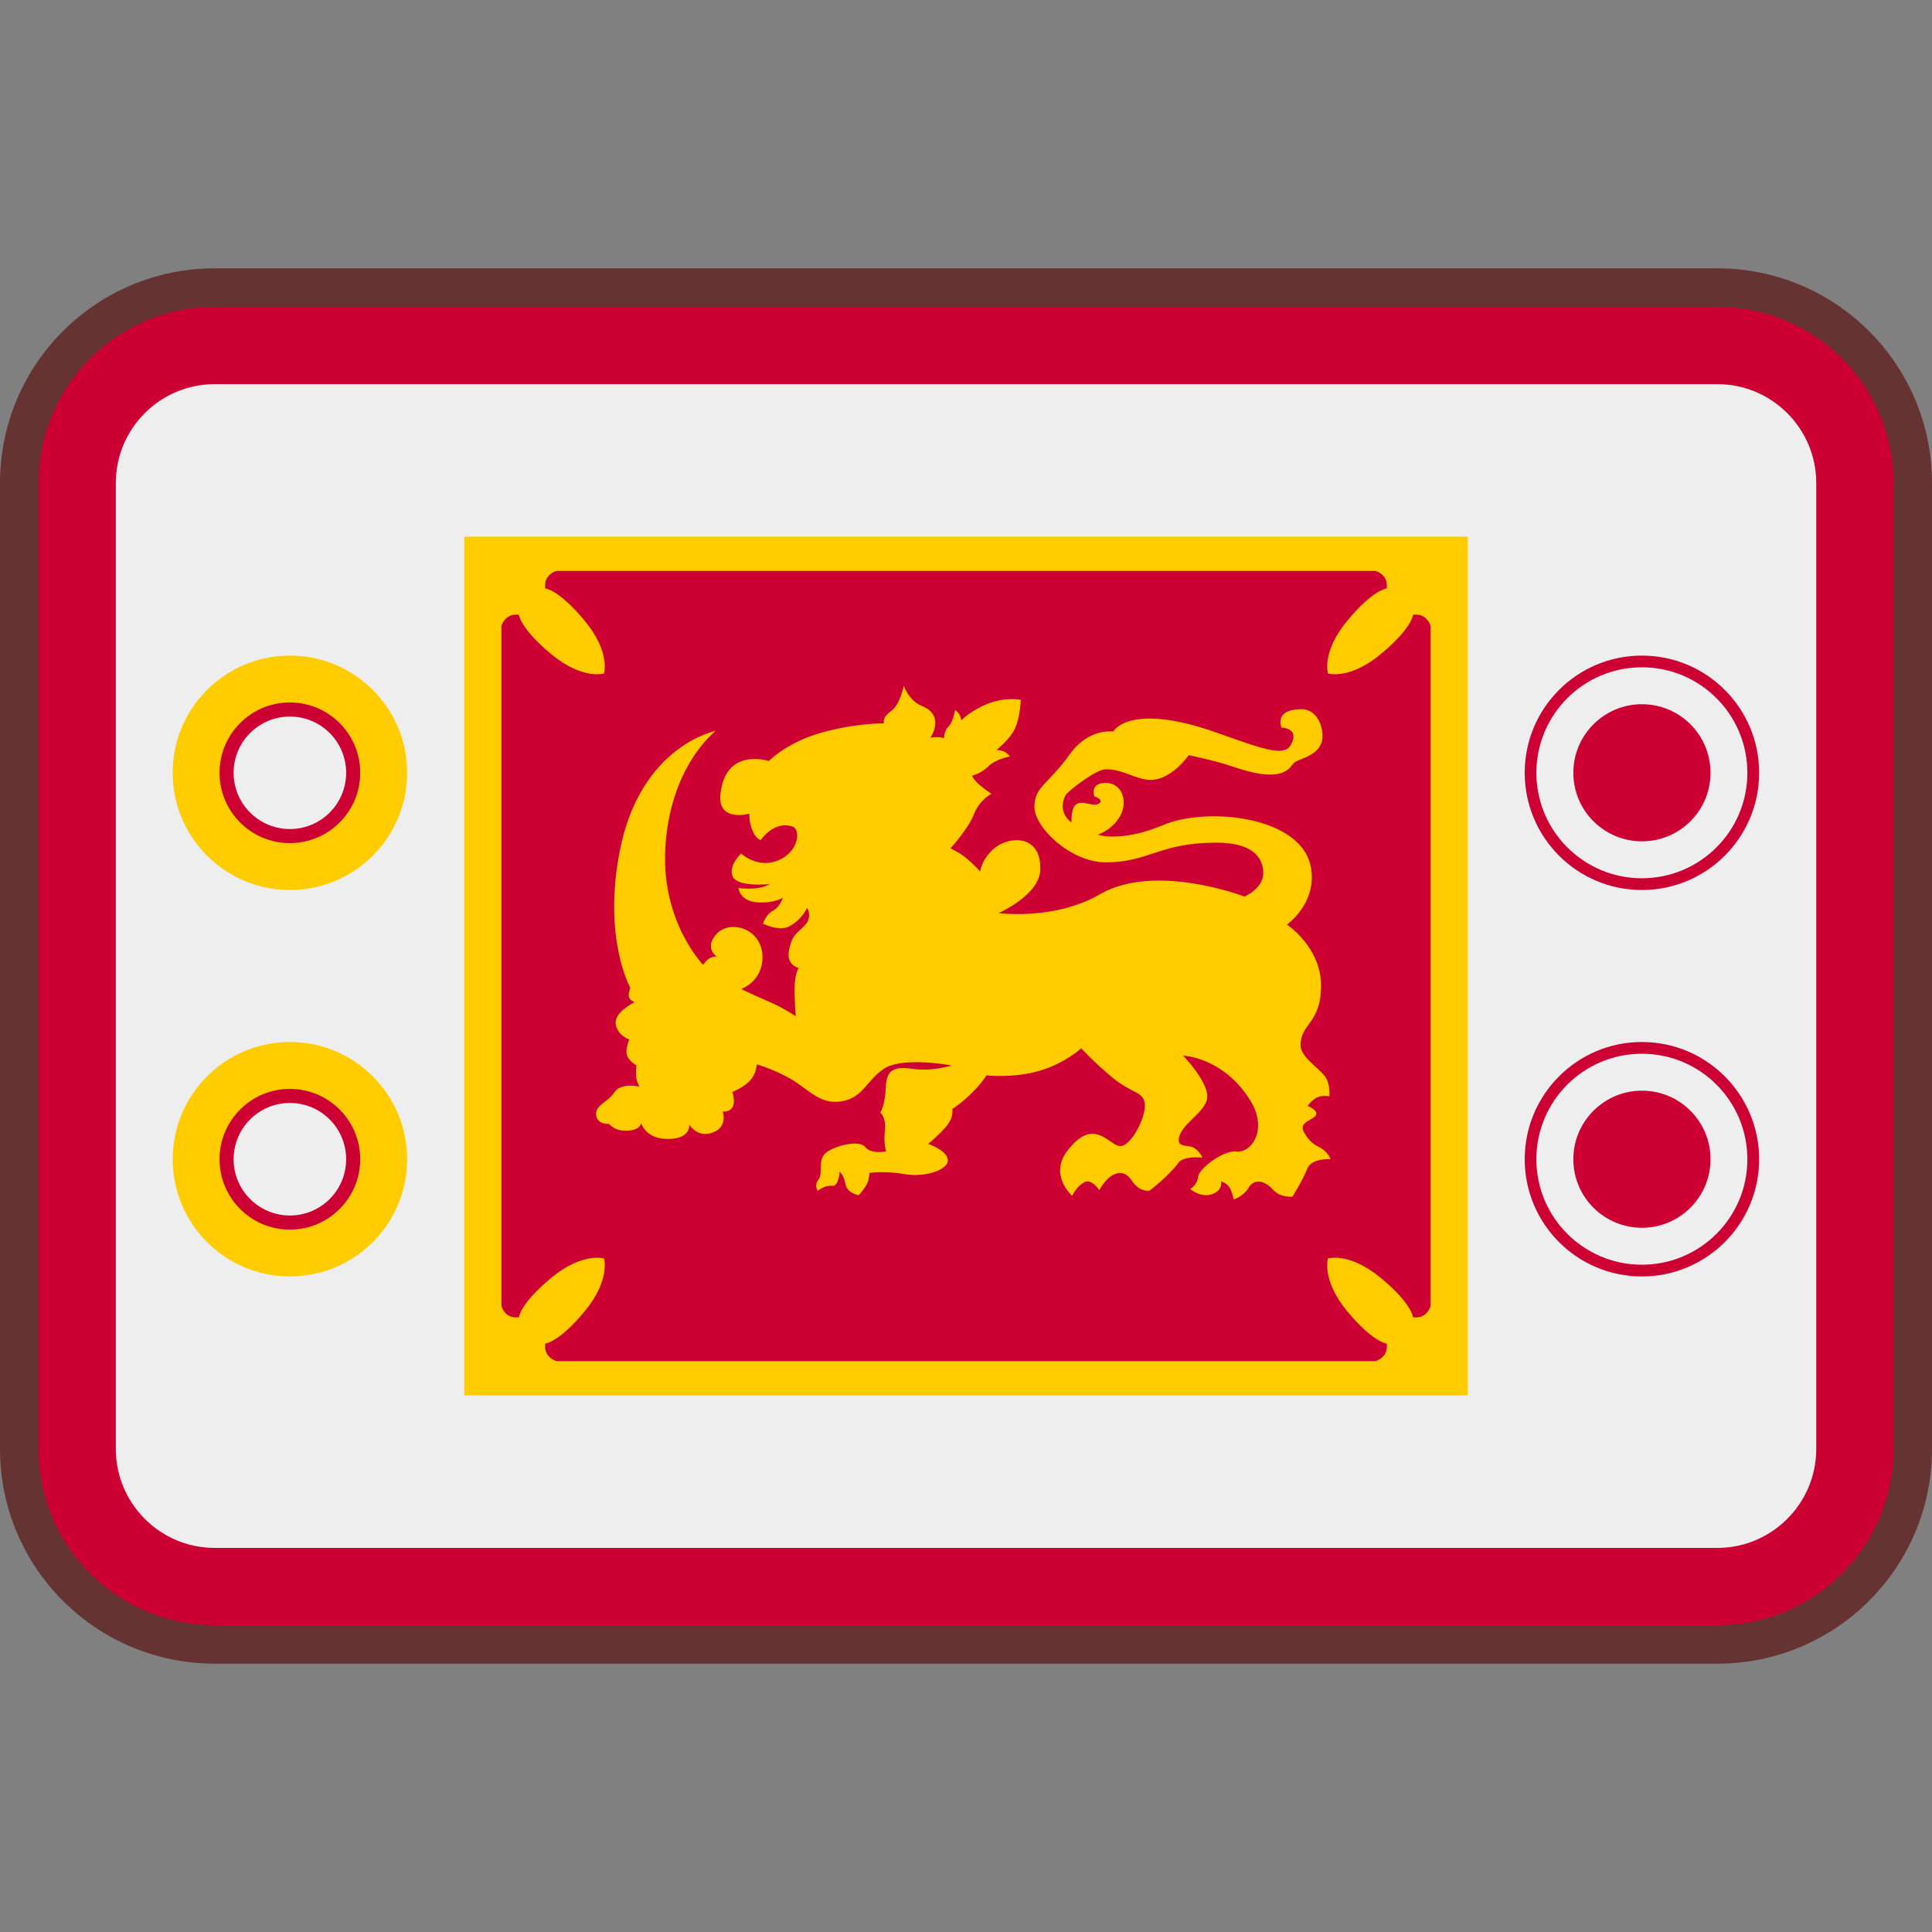 <svg xmlns:dc="http://purl.org/dc/elements/1.1/" xmlns:cc="http://creativecommons.org/ns#" xmlns:rdf="http://www.w3.org/1999/02/22-rdf-syntax-ns#" xmlns:svg="http://www.w3.org/2000/svg" xmlns="http://www.w3.org/2000/svg" viewBox="0 0 45 45" style="enable-background:new 0 0 45 45;" xml:space="preserve" version="1.1" id="svg2"><rect x="0" y="0" width="45" height="45" fill="#808080" stroke="none"/><defs id="defs6"><clipPath id="clipPath16" clipPathUnits="userSpaceOnUse"><path id="path18" d="M 0,36 36,36 36,0 0,0 0,36 Z"/></clipPath></defs><g transform="matrix(1.25,0,0,-1.25,0,45)" id="g10"><g id="g12"><g xmlns="http://www.w3.org/2000/svg" clip-path="url(#clipPath16)" id="g14"><g id="g20"><path id="path22" style="fill:#663333;fill-opacity:1;fill-rule:nonzero;stroke:none" d="M 4,31 C 1.791,31 0,29.209 0,27 V 9 C 0,6.791 1.791,5 4,5 h 28 c 2.209,0 4,1.791 4,4 v 18 c 0,2.209 -1.791,4 -4,4 z"/></g><g id="g24"><path id="path26" style="fill:#cc0033;fill-opacity:1;fill-rule:nonzero;stroke:none" d="m 4,30.283 c -1.81,0 -3.283,-1.473 -3.283,-3.283 v -18 C 0.717,7.189 2.19,5.717 4,5.717 h 28 c 1.811,0 3.283,1.472 3.283,3.283 v 18 c 0,1.81 -1.472,3.283 -3.283,3.283 z"/></g><g id="g28"><path id="path30" style="fill:#eeeeee;fill-opacity:1;fill-rule:nonzero;stroke:none" d="m 4,28.842 c -1.016,0 -1.842,-0.826 -1.842,-1.842 v -18 c 0,-1.016 0.826,-1.843 1.842,-1.843 h 28 c 1.016,0 1.843,0.827 1.843,1.843 v 18 c 0,1.016 -0.827,1.842 -1.843,1.842 z"/></g><g id="g32"><path id="path34" style="fill:#ffcc00;fill-opacity:1;fill-rule:nonzero;stroke:none" d="M 27.35,26 H 8.65 V 9.999 h 18.7 z"/></g><g id="g36"><path id="path38" style="fill:#cc0033;fill-opacity:1;fill-rule:nonzero;stroke:none" d="m 26.657,11.669 c 0,0 -0.02,-0.104 -0.122,-0.175 -0.088,-0.06 -0.205,-0.038 -0.205,-0.038 0,0 -0.019,0.251 -0.603,0.734 -0.583,0.483 -0.982,0.36 -0.982,0.36 0,0 -0.124,-0.4 0.359,-0.984 0.484,-0.583 0.735,-0.602 0.735,-0.602 0,0 0.022,-0.117 -0.039,-0.204 -0.072,-0.103 -0.175,-0.123 -0.175,-0.123 h -15.25 c 0,0 -0.104,0.02 -0.175,0.123 -0.061,0.087 -0.039,0.204 -0.039,0.204 0,0 0.251,0.019 0.734,0.602 0.484,0.584 0.36,0.984 0.36,0.984 0,0 -0.399,0.123 -0.983,-0.36 -0.583,-0.483 -0.602,-0.734 -0.602,-0.734 0,0 -0.117,-0.022 -0.205,0.038 -0.102,0.071 -0.122,0.175 -0.122,0.175 v 12.662 c 0,0 0.02,0.103 0.122,0.174 0.088,0.061 0.205,0.039 0.205,0.039 0,0 0.019,-0.251 0.602,-0.734 0.584,-0.483 0.983,-0.36 0.983,-0.36 0,0 0.124,0.4 -0.36,0.983 -0.483,0.584 -0.734,0.602 -0.734,0.602 0,0 -0.022,0.117 0.039,0.205 0.071,0.103 0.175,0.122 0.175,0.122 h 15.25 c 0,0 0.103,-0.019 0.175,-0.122 0.061,-0.088 0.039,-0.205 0.039,-0.205 0,0 -0.251,-0.018 -0.735,-0.602 -0.483,-0.583 -0.359,-0.983 -0.359,-0.983 0,0 0.399,-0.123 0.982,0.36 0.584,0.483 0.603,0.734 0.603,0.734 0,0 0.117,0.022 0.205,-0.039 0.102,-0.071 0.122,-0.174 0.122,-0.174 z"/></g><g id="g40"><path id="path42" style="fill:#ffcc00;fill-opacity:1;fill-rule:nonzero;stroke:none" d="m 13.336,22.381 c 0,0 -0.875,-0.668 -0.941,-2.24 -0.056,-1.339 0.709,-2.121 0.709,-2.121 0,0 0.022,0.05 0.088,0.104 0.065,0.053 0.163,0.053 0.163,0.053 0,0 -0.245,0.154 0,0.423 0.245,0.27 0.853,0.104 0.853,-0.436 0,-0.458 -0.398,-0.593 -0.398,-0.593 0,0 0.226,-0.109 0.511,-0.232 0.286,-0.123 0.508,-0.276 0.508,-0.276 0,0 -0.028,0.298 -0.022,0.552 0.007,0.254 0.076,0.349 0.076,0.349 0,0 -0.242,0.046 -0.179,0.341 0.063,0.295 0.157,0.305 0.298,0.459 0.141,0.153 0.038,0.32 0.038,0.32 0,0 -0.094,-0.218 -0.327,-0.342 -0.201,-0.108 -0.497,0.048 -0.497,0.048 0,0 0.058,0.174 0.187,0.24 0.128,0.066 0.185,0.242 0.185,0.242 0,0 -0.154,-0.107 -0.48,-0.085 -0.327,0.022 -0.349,0.267 -0.349,0.267 0,0 0.142,-0.022 0.317,-0.007 0.176,0.016 0.264,0.079 0.264,0.079 0,0 -0.599,-0.063 -0.687,0.141 -0.088,0.204 0.157,0.43 0.157,0.43 0,0 0.337,-0.32 0.75,-0.1 0.335,0.178 0.355,0.552 0.207,0.602 -0.348,0.116 -0.59,-0.251 -0.59,-0.251 0,0 -0.088,0.009 -0.157,0.179 -0.069,0.169 -0.057,0.311 -0.057,0.311 0,0 -0.593,-0.167 -0.539,0.36 0.091,0.891 0.903,0.621 0.903,0.621 0,0 0.327,0.345 0.973,0.527 0.646,0.182 1.17,0.176 1.17,0.176 0,0 -0.041,0.104 0.132,0.226 0.172,0.122 0.238,0.474 0.238,0.474 0,0 0.094,-0.279 0.339,-0.377 0.446,-0.179 0.157,-0.593 0.157,-0.593 0,0 0.041,0.013 0.129,0.013 0.087,0 0.125,-0.022 0.125,-0.022 0,0 0.003,0.147 0.085,0.22 0.081,0.071 0.122,0.307 0.122,0.307 0,0 0.032,-0.019 0.066,-0.063 0.035,-0.044 0.05,-0.129 0.05,-0.129 0,0 0.17,0.182 0.499,0.311 0.33,0.129 0.609,0.072 0.609,0.072 0,0 -0.01,-0.323 -0.107,-0.533 -0.097,-0.21 -0.345,-0.401 -0.345,-0.401 0,0 0.078,-0.004 0.138,-0.029 0.059,-0.025 0.113,-0.094 0.113,-0.094 0,0 -0.267,-0.047 -0.405,-0.185 -0.138,-0.138 -0.304,-0.172 -0.304,-0.172 0,0 0.031,-0.073 0.129,-0.161 0.097,-0.088 0.235,-0.178 0.235,-0.178 0,0 -0.223,-0.11 -0.327,-0.38 -0.103,-0.27 -0.438,-0.637 -0.438,-0.637 0,0 0.159,-0.069 0.29,-0.176 0.13,-0.106 0.265,-0.254 0.265,-0.254 0,0 0.025,0.248 0.288,0.452 0.264,0.204 0.854,0.242 0.831,-0.423 -0.014,-0.467 -0.774,-0.804 -0.774,-0.804 0,0 1.036,-0.141 1.884,0.35 1.03,0.598 2.696,-0.042 2.696,-0.042 0,0 0.349,0.151 0.349,0.433 0,0.326 -0.239,0.571 -0.872,0.571 -1.064,0 -1.262,-0.367 -2.06,-0.367 -0.656,0 -1.332,0.649 -1.332,1.032 0,0.382 0.251,0.411 0.661,0.985 0.353,0.493 0.807,0.42 0.807,0.42 0,0 0.292,0.559 1.929,-0.02 0.844,-0.299 1.252,-0.457 1.379,-0.231 0.18,0.32 -0.173,0.326 -0.173,0.326 0,0 -0.151,0.342 0.38,0.342 0.233,0 0.385,-0.237 0.385,-0.505 0,-0.351 -0.427,-0.412 -0.521,-0.487 -0.091,-0.073 -0.161,-0.419 -1.144,-0.08 -0.34,0.117 -0.828,0.216 -0.828,0.216 0,0 -0.315,-0.461 -0.71,-0.461 -0.264,0 -0.509,0.198 -0.833,0.198 -0.188,0 -0.712,-0.413 -0.749,-0.48 -0.174,-0.321 0.108,-0.513 0.108,-0.513 0,0 -0.013,0.272 0.085,0.338 0.134,0.09 0.311,-0.056 0.424,0.015 0.112,0.07 -0.085,0.136 -0.085,0.136 0,0 -0.09,0.249 0.212,0.249 0.301,0 0.403,-0.319 0.296,-0.564 -0.132,-0.301 -0.442,-0.4 -0.442,-0.4 0,0 0.423,-0.155 1.228,0.183 0.805,0.339 2.6,0.168 2.748,-0.819 0.1,-0.654 -0.451,-1.039 -0.451,-1.039 0,0 0.635,-0.419 0.635,-1.135 0,-0.715 -0.381,-0.701 -0.381,-1.115 0,-0.207 0.292,-0.386 0.437,-0.556 0.126,-0.145 0.099,-0.395 0.099,-0.395 0,0 -0.136,0.031 -0.242,-0.027 -0.106,-0.06 -0.162,-0.152 -0.162,-0.152 0,0 0.303,-0.115 0.08,-0.235 -0.224,-0.119 -0.199,-0.177 -0.111,-0.316 0.108,-0.168 0.229,-0.202 0.287,-0.239 0.136,-0.088 0.171,-0.202 0.171,-0.202 0,0 -0.357,0.028 -0.437,-0.182 -0.08,-0.209 -0.275,-0.517 -0.275,-0.517 0,0 -0.224,-0.024 -0.363,0.132 -0.138,0.155 -0.342,0.228 -0.456,0.03 -0.087,-0.151 -0.275,-0.214 -0.275,-0.214 0,0 -0.022,0.127 -0.075,0.219 -0.055,0.092 -0.162,0.12 -0.162,0.12 0,0 0.046,-0.165 -0.164,-0.24 -0.209,-0.075 -0.409,0.094 -0.409,0.094 0,0 0.134,0.08 0.146,0.228 0.012,0.148 0.462,0.504 0.722,0.474 0.262,-0.032 0.593,0.401 0.25,0.952 -0.503,0.809 -1.25,0.833 -1.25,0.833 0,0 0.45,-0.463 0.45,-0.76 0,-0.297 -0.532,-0.518 -0.532,-0.816 0,-0.128 0.182,-0.09 0.269,-0.134 0.117,-0.057 0.173,-0.188 0.173,-0.188 0,0 -0.348,0.035 -0.444,-0.094 -0.191,-0.261 -0.544,-0.524 -0.544,-0.524 0,0 -0.184,-0.033 -0.327,0.185 -0.1,0.154 -0.215,0.171 -0.336,0.116 -0.155,-0.07 -0.272,-0.292 -0.272,-0.292 0,0 -0.142,0.226 -0.282,0.147 -0.142,-0.078 -0.223,-0.251 -0.223,-0.251 0,0 -0.436,0.381 -0.092,0.835 0.502,0.662 0.784,0.091 0.989,0.091 0.204,0 0.477,0.537 0.458,0.779 -0.019,0.241 -0.245,0.197 -0.612,0.504 -0.367,0.308 -0.574,0.54 -0.574,0.54 0,0 -0.298,-0.279 -0.778,-0.42 -0.48,-0.141 -0.988,-0.085 -0.988,-0.085 0,0 -0.072,-0.128 -0.267,-0.323 -0.195,-0.195 -0.37,-0.304 -0.37,-0.304 0,0 0.037,-0.154 -0.119,-0.333 -0.157,-0.179 -0.33,-0.317 -0.33,-0.317 0,0 0.367,-0.122 0.367,-0.307 0,-0.185 -0.448,-0.322 -0.806,-0.256 -0.357,0.066 -0.654,0.023 -0.654,0.023 0,0 0.002,-0.078 -0.036,-0.179 -0.038,-0.1 -0.166,-0.238 -0.166,-0.238 0,0 -0.217,0.034 -0.248,0.214 -0.032,0.179 -0.107,0.223 -0.107,0.223 0,0 -0.013,-0.28 -0.141,-0.261 -0.129,0.019 -0.267,-0.094 -0.267,-0.094 0,0 -0.072,0.107 0.016,0.213 0.088,0.107 -0.022,0.361 0.132,0.492 0.154,0.132 0.624,0.255 0.734,0.114 0.11,-0.141 0.392,-0.085 0.392,-0.085 0,0 -0.05,0.151 -0.022,0.392 0.028,0.241 -0.085,0.332 -0.085,0.332 0,0 0.091,0.148 0.1,0.455 0.01,0.308 0.114,0.418 0.493,0.362 0.38,-0.057 0.735,0.062 0.735,0.062 0,0 -0.901,0.169 -1.252,-0.057 -0.352,-0.225 -0.401,-0.594 -0.888,-0.621 -0.345,-0.018 -0.562,0.259 -0.869,0.433 -0.322,0.183 -0.621,0.264 -0.621,0.264 0,0 -0.007,-0.179 -0.135,-0.311 -0.129,-0.132 -0.32,-0.2 -0.32,-0.2 0,0 0.063,-0.189 0,-0.289 -0.063,-0.101 -0.179,-0.075 -0.179,-0.075 0,0 0.1,-0.285 -0.182,-0.393 -0.297,-0.111 -0.443,0.148 -0.443,0.148 0,0 0.042,-0.291 -0.451,-0.267 -0.369,0.019 -0.446,0.295 -0.446,0.295 0,0 -0.009,-0.16 -0.332,-0.141 -0.182,0.011 -0.264,0.125 -0.264,0.125 0,0 -0.222,-0.021 -0.242,0.167 -0.018,0.188 0.211,0.229 0.339,0.42 0.129,0.192 0.468,0.107 0.468,0.107 0,0 -0.05,0.087 -0.06,0.17 -0.009,0.081 0.003,0.228 0.003,0.228 0,0 -0.138,0.072 -0.175,0.186 -0.038,0.112 0.044,0.295 0.044,0.295 0,0 -0.22,0.068 -0.254,0.288 -0.035,0.219 0.354,0.408 0.354,0.408 0,0 -0.072,0.021 -0.103,0.082 -0.03,0.061 0.022,0.183 0.022,0.183 0,0 -0.516,0.913 -0.198,2.549 0.383,1.97 1.788,2.24 1.788,2.24"/></g><g id="g44"><path id="path46" style="fill:#cc0033;fill-opacity:1;fill-rule:nonzero;stroke:none" d="m 32.779,14.399 c 0,1.206 -0.979,2.185 -2.185,2.185 -1.206,0 -2.183,-0.979 -2.183,-2.185 0,-1.206 0.977,-2.184 2.183,-2.184 1.206,0 2.185,0.978 2.185,2.184"/><path id="path48" style="fill:#cc0033;fill-opacity:1;fill-rule:nonzero;stroke:none" d="m 32.779,21.6 c 0,1.207 -0.979,2.184 -2.185,2.184 -1.206,0 -2.183,-0.977 -2.183,-2.184 0,-1.206 0.977,-2.184 2.183,-2.184 1.206,0 2.185,0.978 2.185,2.184"/><path id="path50" style="fill:#eeeeee;fill-opacity:1;fill-rule:nonzero;stroke:none" d="m 32.56,14.399 c 0,1.086 -0.88,1.966 -1.966,1.966 -1.085,0 -1.966,-0.88 -1.966,-1.966 0,-1.085 0.881,-1.965 1.966,-1.965 1.086,0 1.966,0.88 1.966,1.965"/><path id="path52" style="fill:#eeeeee;fill-opacity:1;fill-rule:nonzero;stroke:none" d="m 32.56,21.6 c 0,1.085 -0.88,1.966 -1.966,1.966 -1.085,0 -1.966,-0.881 -1.966,-1.966 0,-1.085 0.881,-1.965 1.966,-1.965 1.086,0 1.966,0.88 1.966,1.965"/><path id="path54" style="fill:#cc0033;fill-opacity:1;fill-rule:nonzero;stroke:none" d="m 31.873,14.399 c 0,0.706 -0.572,1.278 -1.278,1.278 -0.705,0 -1.278,-0.572 -1.278,-1.278 0,-0.705 0.573,-1.277 1.278,-1.277 0.706,0 1.278,0.572 1.278,1.277"/><path id="path56" style="fill:#cc0033;fill-opacity:1;fill-rule:nonzero;stroke:none" d="m 31.873,21.6 c 0,0.706 -0.572,1.278 -1.278,1.278 -0.705,0 -1.278,-0.572 -1.278,-1.278 0,-0.706 0.573,-1.277 1.278,-1.277 0.706,0 1.278,0.571 1.278,1.277"/><path id="path58" style="fill:#ffcc00;fill-opacity:1;fill-rule:nonzero;stroke:none" d="m 7.586,14.399 c 0,1.206 -0.978,2.185 -2.184,2.185 -1.206,0 -2.184,-0.979 -2.184,-2.185 0,-1.206 0.978,-2.184 2.184,-2.184 1.206,0 2.184,0.978 2.184,2.184"/><path id="path60" style="fill:#ffcc00;fill-opacity:1;fill-rule:nonzero;stroke:none" d="m 7.586,21.6 c 0,1.207 -0.978,2.184 -2.184,2.184 -1.206,0 -2.184,-0.977 -2.184,-2.184 0,-1.206 0.978,-2.184 2.184,-2.184 1.206,0 2.184,0.978 2.184,2.184"/><path id="path62" style="fill:#cc0033;fill-opacity:1;fill-rule:nonzero;stroke:none" d="m 6.712,14.399 c 0,0.724 -0.587,1.311 -1.311,1.311 -0.723,0 -1.31,-0.587 -1.31,-1.311 0,-0.724 0.587,-1.311 1.31,-1.311 0.724,0 1.311,0.587 1.311,1.311"/><path id="path64" style="fill:#cc0033;fill-opacity:1;fill-rule:nonzero;stroke:none" d="m 6.712,21.6 c 0,0.724 -0.587,1.311 -1.311,1.311 -0.723,0 -1.31,-0.587 -1.31,-1.311 0,-0.724 0.587,-1.31 1.31,-1.31 0.724,0 1.311,0.586 1.311,1.31"/><path id="path66" style="fill:#eeeeee;fill-opacity:1;fill-rule:nonzero;stroke:none" d="m 6.45,14.399 c 0,0.579 -0.469,1.049 -1.048,1.049 -0.579,0 -1.049,-0.47 -1.049,-1.049 0,-0.579 0.47,-1.048 1.049,-1.048 0.579,0 1.048,0.469 1.048,1.048"/><path id="path68" style="fill:#eeeeee;fill-opacity:1;fill-rule:nonzero;stroke:none" d="m 6.45,21.6 c 0,0.579 -0.469,1.048 -1.048,1.048 -0.579,0 -1.049,-0.469 -1.049,-1.048 0,-0.579 0.47,-1.048 1.049,-1.048 0.579,0 1.048,0.469 1.048,1.048"/></g></g></g></g></svg>